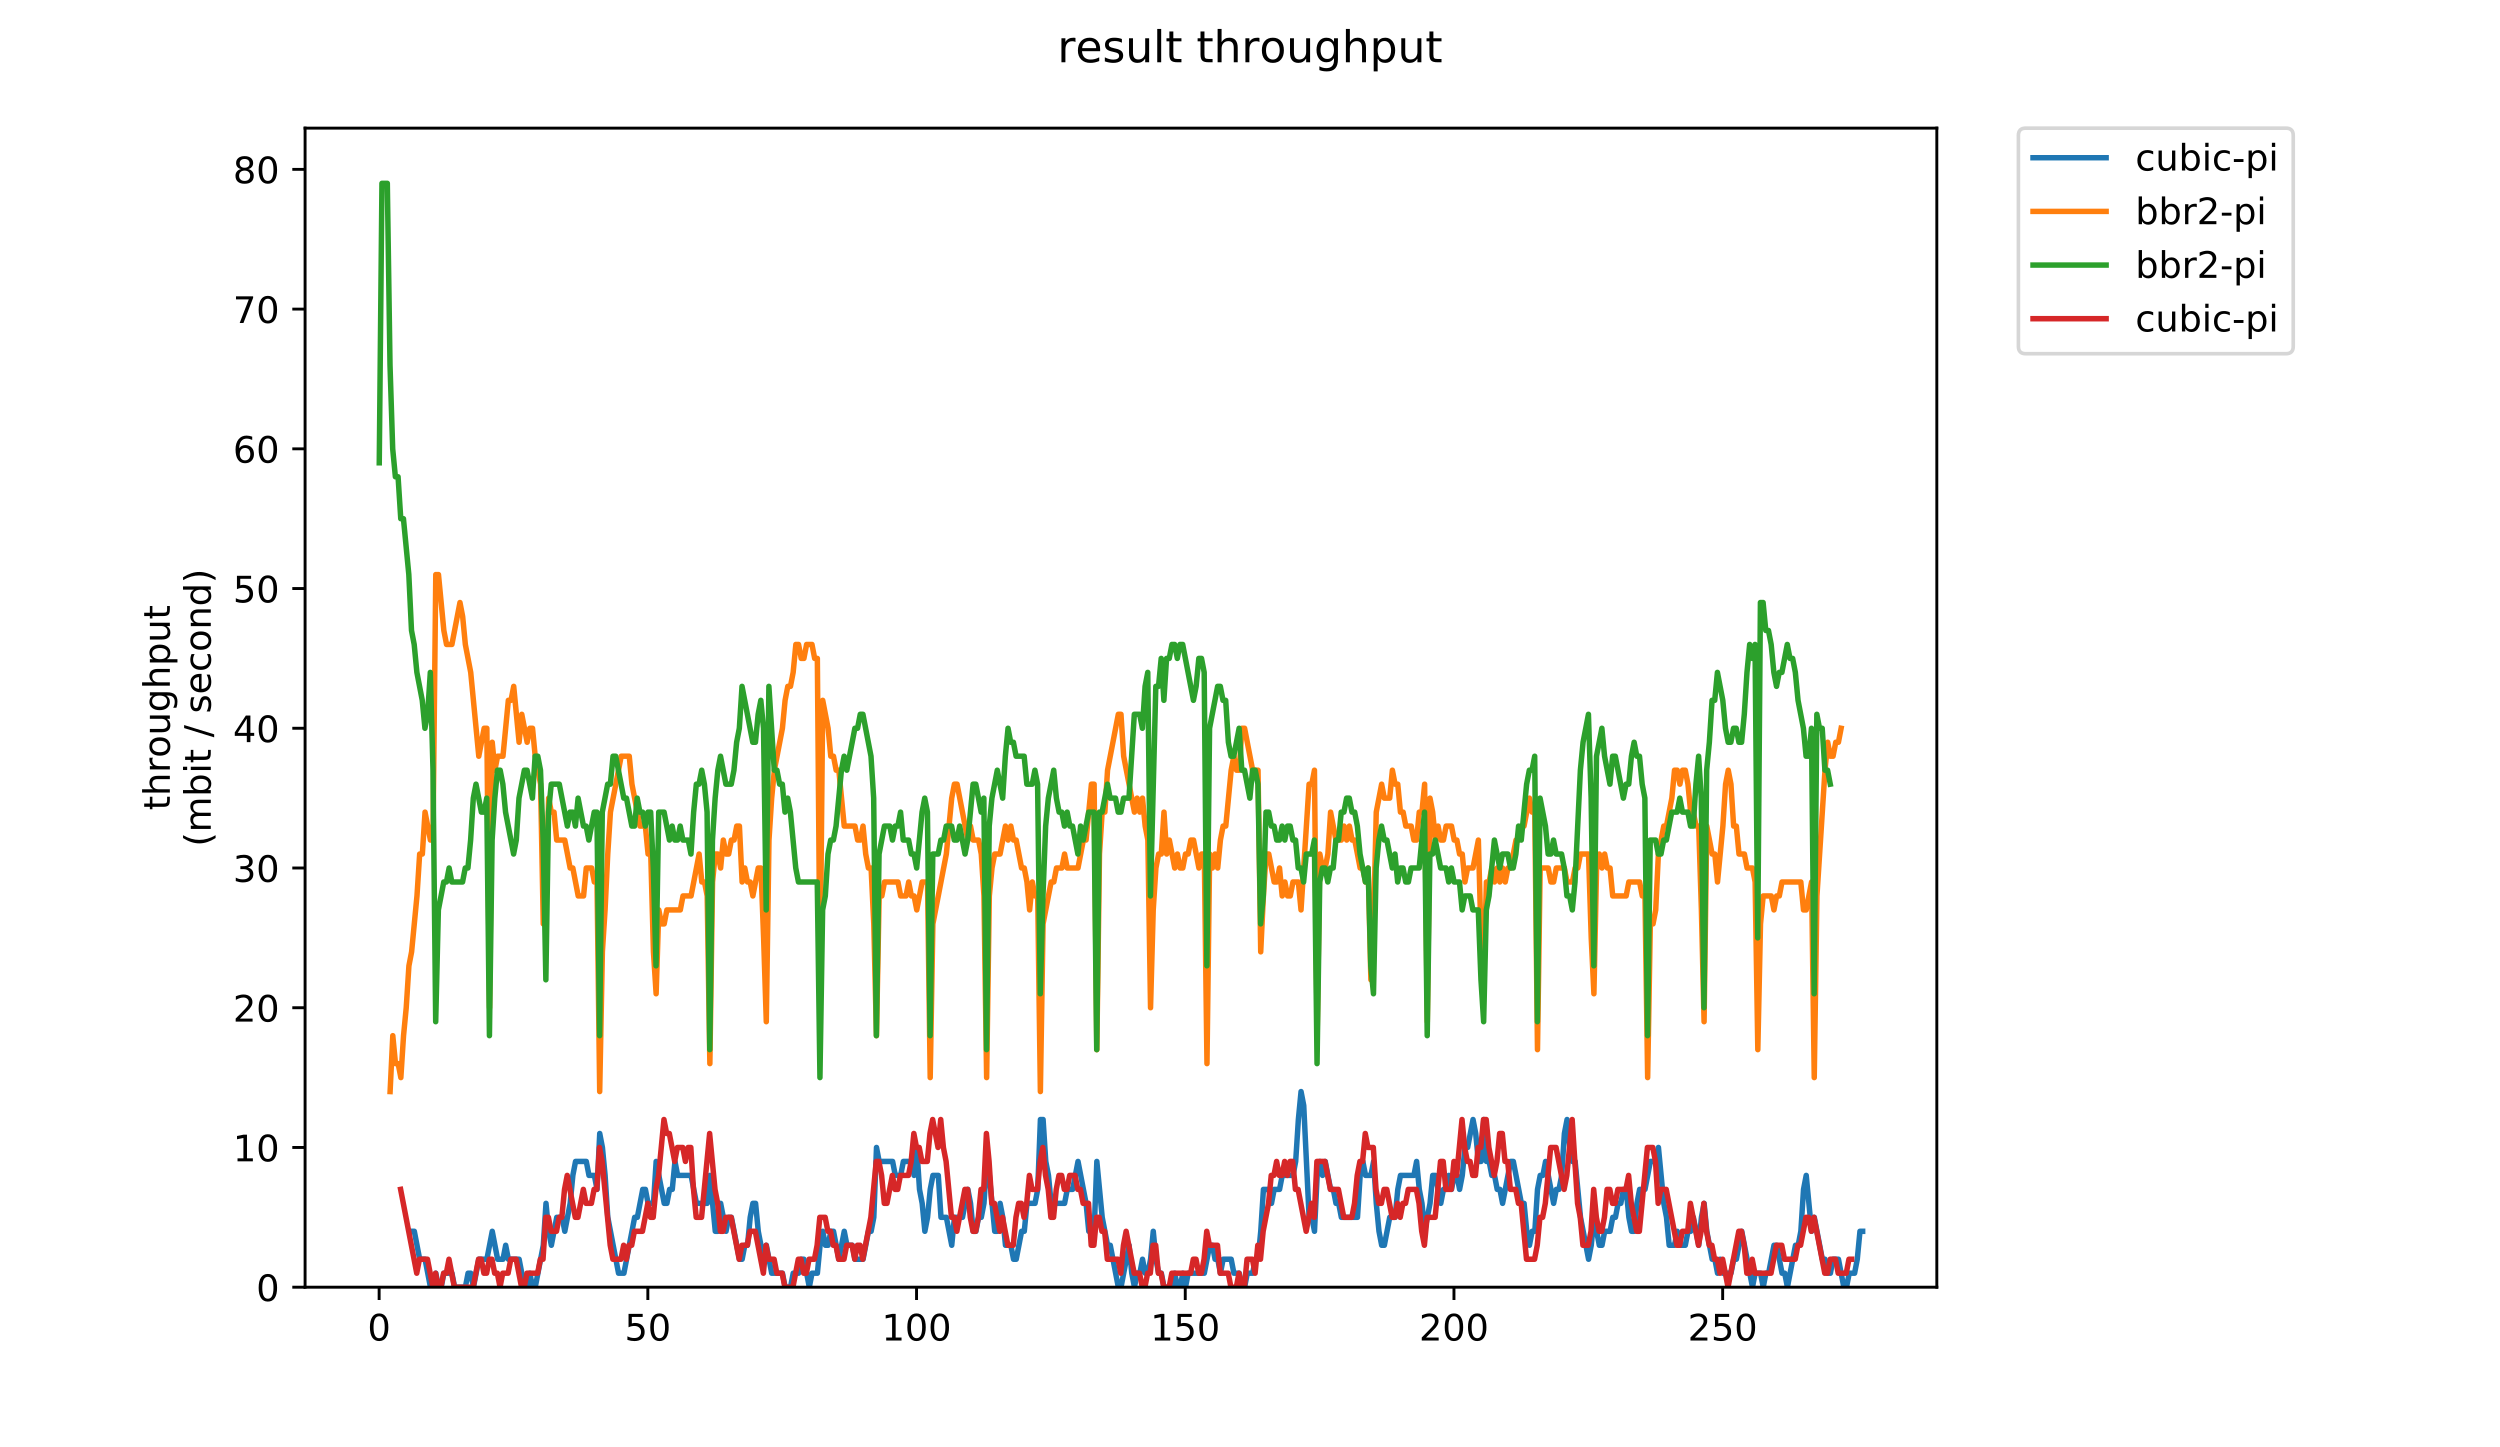 <?xml version="1.0" encoding="utf-8" standalone="no"?>
<!DOCTYPE svg PUBLIC "-//W3C//DTD SVG 1.1//EN"
  "http://www.w3.org/Graphics/SVG/1.1/DTD/svg11.dtd">
<!-- Created with matplotlib (https://matplotlib.org/) -->
<svg height="396pt" version="1.1" viewBox="0 0 684 396" width="684pt" xmlns="http://www.w3.org/2000/svg" xmlns:xlink="http://www.w3.org/1999/xlink">
 <defs>
  <style type="text/css">
*{stroke-linecap:butt;stroke-linejoin:round;}
  </style>
 </defs>
 <g id="figure_1">
  <g id="patch_1">
   <path d="M 0 396 
L 684 396 
L 684 0 
L 0 0 
z
" style="fill:#ffffff;"/>
  </g>
  <g id="axes_1">
   <g id="patch_2">
    <path d="M 83.472 352.174 
L 529.913 352.174 
L 529.913 35.062 
L 83.472 35.062 
z
" style="fill:#ffffff;"/>
   </g>
   <g id="matplotlib.axis_1">
    <g id="xtick_1">
     <g id="line2d_1">
      <defs>
       <path d="M 0 0 
L 0 3.5 
" id="m46a3589485" style="stroke:#000000;stroke-width:0.8;"/>
      </defs>
      <g>
       <use style="stroke:#000000;stroke-width:0.8;" x="103.731" xlink:href="#m46a3589485" y="352.174"/>
      </g>
     </g>
     <g id="text_1">
      <!-- 0 -->
      <defs>
       <path d="M 31.781 66.406 
Q 24.172 66.406 20.328 58.906 
Q 16.5 51.422 16.5 36.375 
Q 16.5 21.391 20.328 13.891 
Q 24.172 6.391 31.781 6.391 
Q 39.453 6.391 43.281 13.891 
Q 47.125 21.391 47.125 36.375 
Q 47.125 51.422 43.281 58.906 
Q 39.453 66.406 31.781 66.406 
z
M 31.781 74.219 
Q 44.047 74.219 50.516 64.516 
Q 56.984 54.828 56.984 36.375 
Q 56.984 17.969 50.516 8.266 
Q 44.047 -1.422 31.781 -1.422 
Q 19.531 -1.422 13.062 8.266 
Q 6.594 17.969 6.594 36.375 
Q 6.594 54.828 13.062 64.516 
Q 19.531 74.219 31.781 74.219 
z
" id="DejaVuSans-48"/>
      </defs>
      <g transform="translate(100.55 366.773)scale(0.1 -0.1)">
       <use xlink:href="#DejaVuSans-48"/>
      </g>
     </g>
    </g>
    <g id="xtick_2">
     <g id="line2d_2">
      <g>
       <use style="stroke:#000000;stroke-width:0.8;" x="177.249" xlink:href="#m46a3589485" y="352.174"/>
      </g>
     </g>
     <g id="text_2">
      <!-- 50 -->
      <defs>
       <path d="M 10.797 72.906 
L 49.516 72.906 
L 49.516 64.594 
L 19.828 64.594 
L 19.828 46.734 
Q 21.969 47.469 24.109 47.828 
Q 26.266 48.188 28.422 48.188 
Q 40.625 48.188 47.75 41.5 
Q 54.891 34.812 54.891 23.391 
Q 54.891 11.625 47.562 5.094 
Q 40.234 -1.422 26.906 -1.422 
Q 22.312 -1.422 17.547 -0.641 
Q 12.797 0.141 7.719 1.703 
L 7.719 11.625 
Q 12.109 9.234 16.797 8.062 
Q 21.484 6.891 26.703 6.891 
Q 35.156 6.891 40.078 11.328 
Q 45.016 15.766 45.016 23.391 
Q 45.016 31 40.078 35.438 
Q 35.156 39.891 26.703 39.891 
Q 22.75 39.891 18.812 39.016 
Q 14.891 38.141 10.797 36.281 
z
" id="DejaVuSans-53"/>
      </defs>
      <g transform="translate(170.887 366.773)scale(0.1 -0.1)">
       <use xlink:href="#DejaVuSans-53"/>
       <use x="63.623" xlink:href="#DejaVuSans-48"/>
      </g>
     </g>
    </g>
    <g id="xtick_3">
     <g id="line2d_3">
      <g>
       <use style="stroke:#000000;stroke-width:0.8;" x="250.767" xlink:href="#m46a3589485" y="352.174"/>
      </g>
     </g>
     <g id="text_3">
      <!-- 100 -->
      <defs>
       <path d="M 12.406 8.297 
L 28.516 8.297 
L 28.516 63.922 
L 10.984 60.406 
L 10.984 69.391 
L 28.422 72.906 
L 38.281 72.906 
L 38.281 8.297 
L 54.391 8.297 
L 54.391 0 
L 12.406 0 
z
" id="DejaVuSans-49"/>
      </defs>
      <g transform="translate(241.224 366.773)scale(0.1 -0.1)">
       <use xlink:href="#DejaVuSans-49"/>
       <use x="63.623" xlink:href="#DejaVuSans-48"/>
       <use x="127.246" xlink:href="#DejaVuSans-48"/>
      </g>
     </g>
    </g>
    <g id="xtick_4">
     <g id="line2d_4">
      <g>
       <use style="stroke:#000000;stroke-width:0.8;" x="324.286" xlink:href="#m46a3589485" y="352.174"/>
      </g>
     </g>
     <g id="text_4">
      <!-- 150 -->
      <g transform="translate(314.742 366.773)scale(0.1 -0.1)">
       <use xlink:href="#DejaVuSans-49"/>
       <use x="63.623" xlink:href="#DejaVuSans-53"/>
       <use x="127.246" xlink:href="#DejaVuSans-48"/>
      </g>
     </g>
    </g>
    <g id="xtick_5">
     <g id="line2d_5">
      <g>
       <use style="stroke:#000000;stroke-width:0.8;" x="397.804" xlink:href="#m46a3589485" y="352.174"/>
      </g>
     </g>
     <g id="text_5">
      <!-- 200 -->
      <defs>
       <path d="M 19.188 8.297 
L 53.609 8.297 
L 53.609 0 
L 7.328 0 
L 7.328 8.297 
Q 12.938 14.109 22.625 23.891 
Q 32.328 33.688 34.812 36.531 
Q 39.547 41.844 41.422 45.531 
Q 43.312 49.219 43.312 52.781 
Q 43.312 58.594 39.234 62.25 
Q 35.156 65.922 28.609 65.922 
Q 23.969 65.922 18.812 64.312 
Q 13.672 62.703 7.812 59.422 
L 7.812 69.391 
Q 13.766 71.781 18.938 73 
Q 24.125 74.219 28.422 74.219 
Q 39.75 74.219 46.484 68.547 
Q 53.219 62.891 53.219 53.422 
Q 53.219 48.922 51.531 44.891 
Q 49.859 40.875 45.406 35.406 
Q 44.188 33.984 37.641 27.219 
Q 31.109 20.453 19.188 8.297 
z
" id="DejaVuSans-50"/>
      </defs>
      <g transform="translate(388.26 366.773)scale(0.1 -0.1)">
       <use xlink:href="#DejaVuSans-50"/>
       <use x="63.623" xlink:href="#DejaVuSans-48"/>
       <use x="127.246" xlink:href="#DejaVuSans-48"/>
      </g>
     </g>
    </g>
    <g id="xtick_6">
     <g id="line2d_6">
      <g>
       <use style="stroke:#000000;stroke-width:0.8;" x="471.322" xlink:href="#m46a3589485" y="352.174"/>
      </g>
     </g>
     <g id="text_6">
      <!-- 250 -->
      <g transform="translate(461.778 366.773)scale(0.1 -0.1)">
       <use xlink:href="#DejaVuSans-50"/>
       <use x="63.623" xlink:href="#DejaVuSans-53"/>
       <use x="127.246" xlink:href="#DejaVuSans-48"/>
      </g>
     </g>
    </g>
   </g>
   <g id="matplotlib.axis_2">
    <g id="ytick_1">
     <g id="line2d_7">
      <defs>
       <path d="M 0 0 
L -3.5 0 
" id="me5efbaab2e" style="stroke:#000000;stroke-width:0.8;"/>
      </defs>
      <g>
       <use style="stroke:#000000;stroke-width:0.8;" x="83.472" xlink:href="#me5efbaab2e" y="352.174"/>
      </g>
     </g>
     <g id="text_7">
      <!-- 0 -->
      <g transform="translate(70.11 355.973)scale(0.1 -0.1)">
       <use xlink:href="#DejaVuSans-48"/>
      </g>
     </g>
    </g>
    <g id="ytick_2">
     <g id="line2d_8">
      <g>
       <use style="stroke:#000000;stroke-width:0.8;" x="83.472" xlink:href="#me5efbaab2e" y="313.945"/>
      </g>
     </g>
     <g id="text_8">
      <!-- 10 -->
      <g transform="translate(63.747 317.744)scale(0.1 -0.1)">
       <use xlink:href="#DejaVuSans-49"/>
       <use x="63.623" xlink:href="#DejaVuSans-48"/>
      </g>
     </g>
    </g>
    <g id="ytick_3">
     <g id="line2d_9">
      <g>
       <use style="stroke:#000000;stroke-width:0.8;" x="83.472" xlink:href="#me5efbaab2e" y="275.716"/>
      </g>
     </g>
     <g id="text_9">
      <!-- 20 -->
      <g transform="translate(63.747 279.515)scale(0.1 -0.1)">
       <use xlink:href="#DejaVuSans-50"/>
       <use x="63.623" xlink:href="#DejaVuSans-48"/>
      </g>
     </g>
    </g>
    <g id="ytick_4">
     <g id="line2d_10">
      <g>
       <use style="stroke:#000000;stroke-width:0.8;" x="83.472" xlink:href="#me5efbaab2e" y="237.486"/>
      </g>
     </g>
     <g id="text_10">
      <!-- 30 -->
      <defs>
       <path d="M 40.578 39.312 
Q 47.656 37.797 51.625 33 
Q 55.609 28.219 55.609 21.188 
Q 55.609 10.406 48.188 4.484 
Q 40.766 -1.422 27.094 -1.422 
Q 22.516 -1.422 17.656 -0.516 
Q 12.797 0.391 7.625 2.203 
L 7.625 11.719 
Q 11.719 9.328 16.594 8.109 
Q 21.484 6.891 26.812 6.891 
Q 36.078 6.891 40.938 10.547 
Q 45.797 14.203 45.797 21.188 
Q 45.797 27.641 41.281 31.266 
Q 36.766 34.906 28.719 34.906 
L 20.219 34.906 
L 20.219 43.016 
L 29.109 43.016 
Q 36.375 43.016 40.234 45.922 
Q 44.094 48.828 44.094 54.297 
Q 44.094 59.906 40.109 62.906 
Q 36.141 65.922 28.719 65.922 
Q 24.656 65.922 20.016 65.031 
Q 15.375 64.156 9.812 62.312 
L 9.812 71.094 
Q 15.438 72.656 20.344 73.438 
Q 25.25 74.219 29.594 74.219 
Q 40.828 74.219 47.359 69.109 
Q 53.906 64.016 53.906 55.328 
Q 53.906 49.266 50.438 45.094 
Q 46.969 40.922 40.578 39.312 
z
" id="DejaVuSans-51"/>
      </defs>
      <g transform="translate(63.747 241.286)scale(0.1 -0.1)">
       <use xlink:href="#DejaVuSans-51"/>
       <use x="63.623" xlink:href="#DejaVuSans-48"/>
      </g>
     </g>
    </g>
    <g id="ytick_5">
     <g id="line2d_11">
      <g>
       <use style="stroke:#000000;stroke-width:0.8;" x="83.472" xlink:href="#me5efbaab2e" y="199.257"/>
      </g>
     </g>
     <g id="text_11">
      <!-- 40 -->
      <defs>
       <path d="M 37.797 64.312 
L 12.891 25.391 
L 37.797 25.391 
z
M 35.203 72.906 
L 47.609 72.906 
L 47.609 25.391 
L 58.016 25.391 
L 58.016 17.188 
L 47.609 17.188 
L 47.609 0 
L 37.797 0 
L 37.797 17.188 
L 4.891 17.188 
L 4.891 26.703 
z
" id="DejaVuSans-52"/>
      </defs>
      <g transform="translate(63.747 203.056)scale(0.1 -0.1)">
       <use xlink:href="#DejaVuSans-52"/>
       <use x="63.623" xlink:href="#DejaVuSans-48"/>
      </g>
     </g>
    </g>
    <g id="ytick_6">
     <g id="line2d_12">
      <g>
       <use style="stroke:#000000;stroke-width:0.8;" x="83.472" xlink:href="#me5efbaab2e" y="161.028"/>
      </g>
     </g>
     <g id="text_12">
      <!-- 50 -->
      <g transform="translate(63.747 164.827)scale(0.1 -0.1)">
       <use xlink:href="#DejaVuSans-53"/>
       <use x="63.623" xlink:href="#DejaVuSans-48"/>
      </g>
     </g>
    </g>
    <g id="ytick_7">
     <g id="line2d_13">
      <g>
       <use style="stroke:#000000;stroke-width:0.8;" x="83.472" xlink:href="#me5efbaab2e" y="122.799"/>
      </g>
     </g>
     <g id="text_13">
      <!-- 60 -->
      <defs>
       <path d="M 33.016 40.375 
Q 26.375 40.375 22.484 35.828 
Q 18.609 31.297 18.609 23.391 
Q 18.609 15.531 22.484 10.953 
Q 26.375 6.391 33.016 6.391 
Q 39.656 6.391 43.531 10.953 
Q 47.406 15.531 47.406 23.391 
Q 47.406 31.297 43.531 35.828 
Q 39.656 40.375 33.016 40.375 
z
M 52.594 71.297 
L 52.594 62.312 
Q 48.875 64.062 45.094 64.984 
Q 41.312 65.922 37.594 65.922 
Q 27.828 65.922 22.672 59.328 
Q 17.531 52.734 16.797 39.406 
Q 19.672 43.656 24.016 45.922 
Q 28.375 48.188 33.594 48.188 
Q 44.578 48.188 50.953 41.516 
Q 57.328 34.859 57.328 23.391 
Q 57.328 12.156 50.688 5.359 
Q 44.047 -1.422 33.016 -1.422 
Q 20.359 -1.422 13.672 8.266 
Q 6.984 17.969 6.984 36.375 
Q 6.984 53.656 15.188 63.938 
Q 23.391 74.219 37.203 74.219 
Q 40.922 74.219 44.703 73.484 
Q 48.484 72.75 52.594 71.297 
z
" id="DejaVuSans-54"/>
      </defs>
      <g transform="translate(63.747 126.598)scale(0.1 -0.1)">
       <use xlink:href="#DejaVuSans-54"/>
       <use x="63.623" xlink:href="#DejaVuSans-48"/>
      </g>
     </g>
    </g>
    <g id="ytick_8">
     <g id="line2d_14">
      <g>
       <use style="stroke:#000000;stroke-width:0.8;" x="83.472" xlink:href="#me5efbaab2e" y="84.569"/>
      </g>
     </g>
     <g id="text_14">
      <!-- 70 -->
      <defs>
       <path d="M 8.203 72.906 
L 55.078 72.906 
L 55.078 68.703 
L 28.609 0 
L 18.312 0 
L 43.219 64.594 
L 8.203 64.594 
z
" id="DejaVuSans-55"/>
      </defs>
      <g transform="translate(63.747 88.369)scale(0.1 -0.1)">
       <use xlink:href="#DejaVuSans-55"/>
       <use x="63.623" xlink:href="#DejaVuSans-48"/>
      </g>
     </g>
    </g>
    <g id="ytick_9">
     <g id="line2d_15">
      <g>
       <use style="stroke:#000000;stroke-width:0.8;" x="83.472" xlink:href="#me5efbaab2e" y="46.34"/>
      </g>
     </g>
     <g id="text_15">
      <!-- 80 -->
      <defs>
       <path d="M 31.781 34.625 
Q 24.75 34.625 20.719 30.859 
Q 16.703 27.094 16.703 20.516 
Q 16.703 13.922 20.719 10.156 
Q 24.75 6.391 31.781 6.391 
Q 38.812 6.391 42.859 10.172 
Q 46.922 13.969 46.922 20.516 
Q 46.922 27.094 42.891 30.859 
Q 38.875 34.625 31.781 34.625 
z
M 21.922 38.812 
Q 15.578 40.375 12.031 44.719 
Q 8.5 49.078 8.5 55.328 
Q 8.5 64.062 14.719 69.141 
Q 20.953 74.219 31.781 74.219 
Q 42.672 74.219 48.875 69.141 
Q 55.078 64.062 55.078 55.328 
Q 55.078 49.078 51.531 44.719 
Q 48 40.375 41.703 38.812 
Q 48.828 37.156 52.797 32.312 
Q 56.781 27.484 56.781 20.516 
Q 56.781 9.906 50.312 4.234 
Q 43.844 -1.422 31.781 -1.422 
Q 19.734 -1.422 13.25 4.234 
Q 6.781 9.906 6.781 20.516 
Q 6.781 27.484 10.781 32.312 
Q 14.797 37.156 21.922 38.812 
z
M 18.312 54.391 
Q 18.312 48.734 21.844 45.562 
Q 25.391 42.391 31.781 42.391 
Q 38.141 42.391 41.719 45.562 
Q 45.312 48.734 45.312 54.391 
Q 45.312 60.062 41.719 63.234 
Q 38.141 66.406 31.781 66.406 
Q 25.391 66.406 21.844 63.234 
Q 18.312 60.062 18.312 54.391 
z
" id="DejaVuSans-56"/>
      </defs>
      <g transform="translate(63.747 50.139)scale(0.1 -0.1)">
       <use xlink:href="#DejaVuSans-56"/>
       <use x="63.623" xlink:href="#DejaVuSans-48"/>
      </g>
     </g>
    </g>
    <g id="text_16">
     <!-- throughput -->
     <defs>
      <path d="M 18.312 70.219 
L 18.312 54.688 
L 36.812 54.688 
L 36.812 47.703 
L 18.312 47.703 
L 18.312 18.016 
Q 18.312 11.328 20.141 9.422 
Q 21.969 7.516 27.594 7.516 
L 36.812 7.516 
L 36.812 0 
L 27.594 0 
Q 17.188 0 13.234 3.875 
Q 9.281 7.766 9.281 18.016 
L 9.281 47.703 
L 2.688 47.703 
L 2.688 54.688 
L 9.281 54.688 
L 9.281 70.219 
z
" id="DejaVuSans-116"/>
      <path d="M 54.891 33.016 
L 54.891 0 
L 45.906 0 
L 45.906 32.719 
Q 45.906 40.484 42.875 44.328 
Q 39.844 48.188 33.797 48.188 
Q 26.516 48.188 22.312 43.547 
Q 18.109 38.922 18.109 30.906 
L 18.109 0 
L 9.078 0 
L 9.078 75.984 
L 18.109 75.984 
L 18.109 46.188 
Q 21.344 51.125 25.703 53.562 
Q 30.078 56 35.797 56 
Q 45.219 56 50.047 50.172 
Q 54.891 44.344 54.891 33.016 
z
" id="DejaVuSans-104"/>
      <path d="M 41.109 46.297 
Q 39.594 47.172 37.812 47.578 
Q 36.031 48 33.891 48 
Q 26.266 48 22.188 43.047 
Q 18.109 38.094 18.109 28.812 
L 18.109 0 
L 9.078 0 
L 9.078 54.688 
L 18.109 54.688 
L 18.109 46.188 
Q 20.953 51.172 25.484 53.578 
Q 30.031 56 36.531 56 
Q 37.453 56 38.578 55.875 
Q 39.703 55.766 41.062 55.516 
z
" id="DejaVuSans-114"/>
      <path d="M 30.609 48.391 
Q 23.391 48.391 19.188 42.75 
Q 14.984 37.109 14.984 27.297 
Q 14.984 17.484 19.156 11.844 
Q 23.344 6.203 30.609 6.203 
Q 37.797 6.203 41.984 11.859 
Q 46.188 17.531 46.188 27.297 
Q 46.188 37.016 41.984 42.703 
Q 37.797 48.391 30.609 48.391 
z
M 30.609 56 
Q 42.328 56 49.016 48.375 
Q 55.719 40.766 55.719 27.297 
Q 55.719 13.875 49.016 6.219 
Q 42.328 -1.422 30.609 -1.422 
Q 18.844 -1.422 12.172 6.219 
Q 5.516 13.875 5.516 27.297 
Q 5.516 40.766 12.172 48.375 
Q 18.844 56 30.609 56 
z
" id="DejaVuSans-111"/>
      <path d="M 8.5 21.578 
L 8.5 54.688 
L 17.484 54.688 
L 17.484 21.922 
Q 17.484 14.156 20.5 10.266 
Q 23.531 6.391 29.594 6.391 
Q 36.859 6.391 41.078 11.031 
Q 45.312 15.672 45.312 23.688 
L 45.312 54.688 
L 54.297 54.688 
L 54.297 0 
L 45.312 0 
L 45.312 8.406 
Q 42.047 3.422 37.719 1 
Q 33.406 -1.422 27.688 -1.422 
Q 18.266 -1.422 13.375 4.438 
Q 8.5 10.297 8.5 21.578 
z
M 31.109 56 
z
" id="DejaVuSans-117"/>
      <path d="M 45.406 27.984 
Q 45.406 37.75 41.375 43.109 
Q 37.359 48.484 30.078 48.484 
Q 22.859 48.484 18.828 43.109 
Q 14.797 37.75 14.797 27.984 
Q 14.797 18.266 18.828 12.891 
Q 22.859 7.516 30.078 7.516 
Q 37.359 7.516 41.375 12.891 
Q 45.406 18.266 45.406 27.984 
z
M 54.391 6.781 
Q 54.391 -7.172 48.188 -13.984 
Q 42 -20.797 29.203 -20.797 
Q 24.469 -20.797 20.266 -20.094 
Q 16.062 -19.391 12.109 -17.922 
L 12.109 -9.188 
Q 16.062 -11.328 19.922 -12.344 
Q 23.781 -13.375 27.781 -13.375 
Q 36.625 -13.375 41.016 -8.766 
Q 45.406 -4.156 45.406 5.172 
L 45.406 9.625 
Q 42.625 4.781 38.281 2.391 
Q 33.938 0 27.875 0 
Q 17.828 0 11.672 7.656 
Q 5.516 15.328 5.516 27.984 
Q 5.516 40.672 11.672 48.328 
Q 17.828 56 27.875 56 
Q 33.938 56 38.281 53.609 
Q 42.625 51.219 45.406 46.391 
L 45.406 54.688 
L 54.391 54.688 
z
" id="DejaVuSans-103"/>
      <path d="M 18.109 8.203 
L 18.109 -20.797 
L 9.078 -20.797 
L 9.078 54.688 
L 18.109 54.688 
L 18.109 46.391 
Q 20.953 51.266 25.266 53.625 
Q 29.594 56 35.594 56 
Q 45.562 56 51.781 48.094 
Q 58.016 40.188 58.016 27.297 
Q 58.016 14.406 51.781 6.484 
Q 45.562 -1.422 35.594 -1.422 
Q 29.594 -1.422 25.266 0.953 
Q 20.953 3.328 18.109 8.203 
z
M 48.688 27.297 
Q 48.688 37.203 44.609 42.844 
Q 40.531 48.484 33.406 48.484 
Q 26.266 48.484 22.188 42.844 
Q 18.109 37.203 18.109 27.297 
Q 18.109 17.391 22.188 11.75 
Q 26.266 6.109 33.406 6.109 
Q 40.531 6.109 44.609 11.75 
Q 48.688 17.391 48.688 27.297 
z
" id="DejaVuSans-112"/>
     </defs>
     <g transform="translate(46.47 221.675)rotate(-90)scale(0.1 -0.1)">
      <use xlink:href="#DejaVuSans-116"/>
      <use x="39.209" xlink:href="#DejaVuSans-104"/>
      <use x="102.588" xlink:href="#DejaVuSans-114"/>
      <use x="143.67" xlink:href="#DejaVuSans-111"/>
      <use x="204.852" xlink:href="#DejaVuSans-117"/>
      <use x="268.23" xlink:href="#DejaVuSans-103"/>
      <use x="331.707" xlink:href="#DejaVuSans-104"/>
      <use x="395.086" xlink:href="#DejaVuSans-112"/>
      <use x="458.562" xlink:href="#DejaVuSans-117"/>
      <use x="521.941" xlink:href="#DejaVuSans-116"/>
     </g>
     <!-- (mbit / second) -->
     <defs>
      <path d="M 31 75.875 
Q 24.469 64.656 21.281 53.656 
Q 18.109 42.672 18.109 31.391 
Q 18.109 20.125 21.312 9.062 
Q 24.516 -2 31 -13.188 
L 23.188 -13.188 
Q 15.875 -1.703 12.234 9.375 
Q 8.594 20.453 8.594 31.391 
Q 8.594 42.281 12.203 53.312 
Q 15.828 64.359 23.188 75.875 
z
" id="DejaVuSans-40"/>
      <path d="M 52 44.188 
Q 55.375 50.25 60.062 53.125 
Q 64.75 56 71.094 56 
Q 79.641 56 84.281 50.016 
Q 88.922 44.047 88.922 33.016 
L 88.922 0 
L 79.891 0 
L 79.891 32.719 
Q 79.891 40.578 77.094 44.375 
Q 74.312 48.188 68.609 48.188 
Q 61.625 48.188 57.562 43.547 
Q 53.516 38.922 53.516 30.906 
L 53.516 0 
L 44.484 0 
L 44.484 32.719 
Q 44.484 40.625 41.703 44.406 
Q 38.922 48.188 33.109 48.188 
Q 26.219 48.188 22.156 43.531 
Q 18.109 38.875 18.109 30.906 
L 18.109 0 
L 9.078 0 
L 9.078 54.688 
L 18.109 54.688 
L 18.109 46.188 
Q 21.188 51.219 25.484 53.609 
Q 29.781 56 35.688 56 
Q 41.656 56 45.828 52.969 
Q 50 49.953 52 44.188 
z
" id="DejaVuSans-109"/>
      <path d="M 48.688 27.297 
Q 48.688 37.203 44.609 42.844 
Q 40.531 48.484 33.406 48.484 
Q 26.266 48.484 22.188 42.844 
Q 18.109 37.203 18.109 27.297 
Q 18.109 17.391 22.188 11.75 
Q 26.266 6.109 33.406 6.109 
Q 40.531 6.109 44.609 11.75 
Q 48.688 17.391 48.688 27.297 
z
M 18.109 46.391 
Q 20.953 51.266 25.266 53.625 
Q 29.594 56 35.594 56 
Q 45.562 56 51.781 48.094 
Q 58.016 40.188 58.016 27.297 
Q 58.016 14.406 51.781 6.484 
Q 45.562 -1.422 35.594 -1.422 
Q 29.594 -1.422 25.266 0.953 
Q 20.953 3.328 18.109 8.203 
L 18.109 0 
L 9.078 0 
L 9.078 75.984 
L 18.109 75.984 
z
" id="DejaVuSans-98"/>
      <path d="M 9.422 54.688 
L 18.406 54.688 
L 18.406 0 
L 9.422 0 
z
M 9.422 75.984 
L 18.406 75.984 
L 18.406 64.594 
L 9.422 64.594 
z
" id="DejaVuSans-105"/>
      <path id="DejaVuSans-32"/>
      <path d="M 25.391 72.906 
L 33.688 72.906 
L 8.297 -9.281 
L 0 -9.281 
z
" id="DejaVuSans-47"/>
      <path d="M 44.281 53.078 
L 44.281 44.578 
Q 40.484 46.531 36.375 47.5 
Q 32.281 48.484 27.875 48.484 
Q 21.188 48.484 17.844 46.438 
Q 14.5 44.391 14.5 40.281 
Q 14.5 37.156 16.891 35.375 
Q 19.281 33.594 26.516 31.984 
L 29.594 31.297 
Q 39.156 29.25 43.188 25.516 
Q 47.219 21.781 47.219 15.094 
Q 47.219 7.469 41.188 3.016 
Q 35.156 -1.422 24.609 -1.422 
Q 20.219 -1.422 15.453 -0.562 
Q 10.688 0.297 5.422 2 
L 5.422 11.281 
Q 10.406 8.688 15.234 7.391 
Q 20.062 6.109 24.812 6.109 
Q 31.156 6.109 34.562 8.281 
Q 37.984 10.453 37.984 14.406 
Q 37.984 18.062 35.516 20.016 
Q 33.062 21.969 24.703 23.781 
L 21.578 24.516 
Q 13.234 26.266 9.516 29.906 
Q 5.812 33.547 5.812 39.891 
Q 5.812 47.609 11.281 51.797 
Q 16.75 56 26.812 56 
Q 31.781 56 36.172 55.266 
Q 40.578 54.547 44.281 53.078 
z
" id="DejaVuSans-115"/>
      <path d="M 56.203 29.594 
L 56.203 25.203 
L 14.891 25.203 
Q 15.484 15.922 20.484 11.062 
Q 25.484 6.203 34.422 6.203 
Q 39.594 6.203 44.453 7.469 
Q 49.312 8.734 54.109 11.281 
L 54.109 2.781 
Q 49.266 0.734 44.188 -0.344 
Q 39.109 -1.422 33.891 -1.422 
Q 20.797 -1.422 13.156 6.188 
Q 5.516 13.812 5.516 26.812 
Q 5.516 40.234 12.766 48.109 
Q 20.016 56 32.328 56 
Q 43.359 56 49.781 48.891 
Q 56.203 41.797 56.203 29.594 
z
M 47.219 32.234 
Q 47.125 39.594 43.094 43.984 
Q 39.062 48.391 32.422 48.391 
Q 24.906 48.391 20.391 44.141 
Q 15.875 39.891 15.188 32.172 
z
" id="DejaVuSans-101"/>
      <path d="M 48.781 52.594 
L 48.781 44.188 
Q 44.969 46.297 41.141 47.344 
Q 37.312 48.391 33.406 48.391 
Q 24.656 48.391 19.812 42.844 
Q 14.984 37.312 14.984 27.297 
Q 14.984 17.281 19.812 11.734 
Q 24.656 6.203 33.406 6.203 
Q 37.312 6.203 41.141 7.25 
Q 44.969 8.297 48.781 10.406 
L 48.781 2.094 
Q 45.016 0.344 40.984 -0.531 
Q 36.969 -1.422 32.422 -1.422 
Q 20.062 -1.422 12.781 6.344 
Q 5.516 14.109 5.516 27.297 
Q 5.516 40.672 12.859 48.328 
Q 20.219 56 33.016 56 
Q 37.156 56 41.109 55.141 
Q 45.062 54.297 48.781 52.594 
z
" id="DejaVuSans-99"/>
      <path d="M 54.891 33.016 
L 54.891 0 
L 45.906 0 
L 45.906 32.719 
Q 45.906 40.484 42.875 44.328 
Q 39.844 48.188 33.797 48.188 
Q 26.516 48.188 22.312 43.547 
Q 18.109 38.922 18.109 30.906 
L 18.109 0 
L 9.078 0 
L 9.078 54.688 
L 18.109 54.688 
L 18.109 46.188 
Q 21.344 51.125 25.703 53.562 
Q 30.078 56 35.797 56 
Q 45.219 56 50.047 50.172 
Q 54.891 44.344 54.891 33.016 
z
" id="DejaVuSans-110"/>
      <path d="M 45.406 46.391 
L 45.406 75.984 
L 54.391 75.984 
L 54.391 0 
L 45.406 0 
L 45.406 8.203 
Q 42.578 3.328 38.25 0.953 
Q 33.938 -1.422 27.875 -1.422 
Q 17.969 -1.422 11.734 6.484 
Q 5.516 14.406 5.516 27.297 
Q 5.516 40.188 11.734 48.094 
Q 17.969 56 27.875 56 
Q 33.938 56 38.25 53.625 
Q 42.578 51.266 45.406 46.391 
z
M 14.797 27.297 
Q 14.797 17.391 18.875 11.75 
Q 22.953 6.109 30.078 6.109 
Q 37.203 6.109 41.297 11.75 
Q 45.406 17.391 45.406 27.297 
Q 45.406 37.203 41.297 42.844 
Q 37.203 48.484 30.078 48.484 
Q 22.953 48.484 18.875 42.844 
Q 14.797 37.203 14.797 27.297 
z
" id="DejaVuSans-100"/>
      <path d="M 8.016 75.875 
L 15.828 75.875 
Q 23.141 64.359 26.781 53.312 
Q 30.422 42.281 30.422 31.391 
Q 30.422 20.453 26.781 9.375 
Q 23.141 -1.703 15.828 -13.188 
L 8.016 -13.188 
Q 14.5 -2 17.703 9.062 
Q 20.906 20.125 20.906 31.391 
Q 20.906 42.672 17.703 53.656 
Q 14.5 64.656 8.016 75.875 
z
" id="DejaVuSans-41"/>
     </defs>
     <g transform="translate(57.668 231.609)rotate(-90)scale(0.1 -0.1)">
      <use xlink:href="#DejaVuSans-40"/>
      <use x="39.014" xlink:href="#DejaVuSans-109"/>
      <use x="136.426" xlink:href="#DejaVuSans-98"/>
      <use x="199.902" xlink:href="#DejaVuSans-105"/>
      <use x="227.686" xlink:href="#DejaVuSans-116"/>
      <use x="266.895" xlink:href="#DejaVuSans-32"/>
      <use x="298.682" xlink:href="#DejaVuSans-47"/>
      <use x="332.373" xlink:href="#DejaVuSans-32"/>
      <use x="364.16" xlink:href="#DejaVuSans-115"/>
      <use x="416.26" xlink:href="#DejaVuSans-101"/>
      <use x="477.783" xlink:href="#DejaVuSans-99"/>
      <use x="532.764" xlink:href="#DejaVuSans-111"/>
      <use x="593.945" xlink:href="#DejaVuSans-110"/>
      <use x="657.324" xlink:href="#DejaVuSans-100"/>
      <use x="720.801" xlink:href="#DejaVuSans-41"/>
     </g>
    </g>
   </g>
   <g id="line2d_16">
    <path clip-path="url(#pe2523eede0)" d="M 112.623 336.882 
L 113.358 336.882 
L 114.828 344.528 
L 116.298 344.528 
L 117.769 352.174 
L 118.504 352.174 
L 119.239 348.351 
L 119.974 352.174 
L 120.71 352.174 
L 121.445 348.351 
L 123.65 348.351 
L 124.385 352.174 
L 127.326 352.174 
L 128.061 348.351 
L 128.797 348.351 
L 129.532 352.174 
L 131.002 344.528 
L 133.208 344.528 
L 134.678 336.882 
L 136.148 344.528 
L 137.619 344.528 
L 138.354 340.705 
L 139.089 344.528 
L 142.03 344.528 
L 143.5 352.174 
L 144.235 352.174 
L 144.971 348.351 
L 145.706 352.174 
L 146.441 352.174 
L 148.646 340.705 
L 149.382 329.237 
L 150.117 336.882 
L 150.852 340.705 
L 152.322 333.06 
L 153.793 333.06 
L 154.528 336.882 
L 155.998 329.237 
L 156.733 321.591 
L 157.469 317.768 
L 160.409 317.768 
L 161.144 321.591 
L 162.615 321.591 
L 163.35 325.414 
L 164.085 310.122 
L 164.82 313.945 
L 165.556 321.591 
L 166.291 333.06 
L 169.231 348.351 
L 170.702 348.351 
L 173.643 333.06 
L 174.378 333.06 
L 175.848 325.414 
L 176.583 325.414 
L 177.318 329.237 
L 178.789 329.237 
L 179.524 317.768 
L 181.73 329.237 
L 182.465 329.237 
L 183.2 325.414 
L 183.935 325.414 
L 184.67 317.768 
L 185.405 321.591 
L 189.081 321.591 
L 190.552 329.237 
L 193.492 329.237 
L 194.228 321.591 
L 195.698 336.882 
L 196.433 336.882 
L 197.168 329.237 
L 198.639 336.882 
L 199.374 333.06 
L 200.109 333.06 
L 202.315 344.528 
L 203.05 344.528 
L 203.785 340.705 
L 204.52 340.705 
L 205.255 333.06 
L 205.991 329.237 
L 206.726 329.237 
L 207.461 336.882 
L 208.931 344.528 
L 209.666 340.705 
L 211.137 348.351 
L 214.078 348.351 
L 214.813 352.174 
L 216.283 352.174 
L 217.018 348.351 
L 218.489 348.351 
L 219.224 344.528 
L 219.959 344.528 
L 221.429 352.174 
L 222.165 348.351 
L 223.635 348.351 
L 224.37 340.705 
L 225.105 336.882 
L 225.84 340.705 
L 226.576 340.705 
L 227.311 336.882 
L 228.046 336.882 
L 229.516 344.528 
L 230.987 336.882 
L 231.722 340.705 
L 233.192 340.705 
L 233.927 344.528 
L 236.133 344.528 
L 237.603 336.882 
L 238.338 336.882 
L 239.074 333.06 
L 239.809 313.945 
L 240.544 317.768 
L 244.22 317.768 
L 244.955 321.591 
L 246.425 321.591 
L 247.161 317.768 
L 249.366 317.768 
L 250.101 321.591 
L 250.837 313.945 
L 251.572 325.414 
L 252.307 329.237 
L 253.042 336.882 
L 253.777 333.06 
L 254.512 325.414 
L 255.248 321.591 
L 256.718 321.591 
L 257.453 333.06 
L 258.924 333.06 
L 260.394 340.705 
L 261.129 333.06 
L 263.335 333.06 
L 264.805 325.414 
L 265.54 329.237 
L 266.275 336.882 
L 267.011 336.882 
L 267.746 333.06 
L 268.481 333.06 
L 269.216 329.237 
L 269.951 317.768 
L 270.686 321.591 
L 272.157 336.882 
L 272.892 336.882 
L 273.627 329.237 
L 274.362 333.06 
L 275.098 340.705 
L 276.568 340.705 
L 277.303 344.528 
L 278.038 344.528 
L 279.509 336.882 
L 280.244 336.882 
L 280.979 329.237 
L 283.185 329.237 
L 283.92 325.414 
L 284.655 306.299 
L 285.39 306.299 
L 286.125 317.768 
L 286.86 321.591 
L 287.596 329.237 
L 291.272 329.237 
L 292.007 325.414 
L 293.477 325.414 
L 294.947 317.768 
L 297.153 329.237 
L 297.888 336.882 
L 299.358 336.882 
L 300.094 317.768 
L 301.564 333.06 
L 303.034 340.705 
L 303.77 340.705 
L 305.975 352.174 
L 306.71 352.174 
L 308.916 340.705 
L 309.651 348.351 
L 310.386 352.174 
L 311.121 348.351 
L 311.857 348.351 
L 312.592 344.528 
L 313.327 348.351 
L 314.062 348.351 
L 314.797 344.528 
L 315.532 336.882 
L 316.268 344.528 
L 317.003 348.351 
L 317.738 348.351 
L 318.473 352.174 
L 320.679 352.174 
L 321.414 348.351 
L 322.149 352.174 
L 322.884 352.174 
L 323.619 348.351 
L 324.355 352.174 
L 325.09 348.351 
L 329.501 348.351 
L 330.971 340.705 
L 331.706 340.705 
L 332.442 344.528 
L 333.177 344.528 
L 333.912 348.351 
L 334.647 344.528 
L 336.853 344.528 
L 337.588 348.351 
L 339.058 348.351 
L 339.793 352.174 
L 340.529 352.174 
L 341.264 348.351 
L 342.734 348.351 
L 343.469 344.528 
L 344.205 344.528 
L 344.94 336.882 
L 345.675 325.414 
L 347.145 325.414 
L 347.88 329.237 
L 348.616 325.414 
L 350.086 325.414 
L 350.821 321.591 
L 353.762 321.591 
L 354.497 317.768 
L 355.232 306.299 
L 355.967 298.653 
L 356.703 302.476 
L 358.173 333.06 
L 358.908 333.06 
L 359.643 336.882 
L 360.379 321.591 
L 361.114 317.768 
L 361.849 321.591 
L 362.584 317.768 
L 364.054 325.414 
L 364.79 325.414 
L 365.525 329.237 
L 366.26 329.237 
L 366.995 333.06 
L 371.406 333.06 
L 372.141 321.591 
L 372.877 317.768 
L 373.612 321.591 
L 375.082 321.591 
L 375.817 317.768 
L 376.552 329.237 
L 377.288 336.882 
L 378.023 340.705 
L 378.758 340.705 
L 380.228 333.06 
L 381.699 333.06 
L 382.434 325.414 
L 383.169 321.591 
L 386.845 321.591 
L 387.58 317.768 
L 388.315 325.414 
L 389.051 329.237 
L 389.786 336.882 
L 391.256 329.237 
L 391.991 321.591 
L 392.726 321.591 
L 394.197 329.237 
L 394.932 325.414 
L 395.667 325.414 
L 396.402 321.591 
L 397.138 325.414 
L 397.873 321.591 
L 398.608 321.591 
L 399.343 325.414 
L 400.078 321.591 
L 400.813 313.945 
L 401.549 313.945 
L 403.019 306.299 
L 403.754 310.122 
L 404.489 317.768 
L 405.225 317.768 
L 405.96 306.299 
L 406.695 317.768 
L 407.43 317.768 
L 408.165 321.591 
L 408.9 321.591 
L 409.636 325.414 
L 410.371 325.414 
L 411.106 329.237 
L 413.312 317.768 
L 414.047 317.768 
L 416.252 329.237 
L 416.987 329.237 
L 417.723 336.882 
L 418.458 340.705 
L 419.193 336.882 
L 419.928 336.882 
L 420.663 325.414 
L 421.399 321.591 
L 422.134 321.591 
L 422.869 317.768 
L 425.074 329.237 
L 425.81 325.414 
L 426.545 325.414 
L 427.28 321.591 
L 428.015 310.122 
L 428.75 306.299 
L 429.486 313.945 
L 430.221 317.768 
L 430.956 317.768 
L 432.426 333.06 
L 434.632 344.528 
L 435.367 340.705 
L 436.102 333.06 
L 437.572 340.705 
L 438.308 340.705 
L 439.043 336.882 
L 440.513 336.882 
L 441.248 333.06 
L 441.984 333.06 
L 442.719 329.237 
L 443.454 329.237 
L 444.189 325.414 
L 444.924 325.414 
L 445.659 333.06 
L 446.395 336.882 
L 447.13 336.882 
L 447.865 329.237 
L 448.6 325.414 
L 450.071 325.414 
L 451.541 317.768 
L 453.011 317.768 
L 453.746 313.945 
L 455.217 329.237 
L 455.952 333.06 
L 456.687 340.705 
L 458.158 340.705 
L 458.893 336.882 
L 459.628 340.705 
L 461.098 340.705 
L 461.833 336.882 
L 462.569 336.882 
L 463.304 333.06 
L 464.774 340.705 
L 465.509 333.06 
L 466.245 329.237 
L 466.98 336.882 
L 468.45 344.528 
L 469.185 344.528 
L 469.92 348.351 
L 470.656 344.528 
L 471.391 348.351 
L 473.596 348.351 
L 474.332 344.528 
L 475.067 344.528 
L 476.537 336.882 
L 479.478 352.174 
L 480.213 348.351 
L 481.683 348.351 
L 482.419 352.174 
L 483.154 348.351 
L 483.889 348.351 
L 485.359 340.705 
L 486.094 340.705 
L 487.565 348.351 
L 488.3 348.351 
L 489.035 352.174 
L 491.241 340.705 
L 491.976 340.705 
L 492.711 336.882 
L 493.446 325.414 
L 494.181 321.591 
L 495.652 336.882 
L 496.387 333.06 
L 498.592 344.528 
L 499.328 344.528 
L 500.063 348.351 
L 500.798 348.351 
L 501.533 344.528 
L 503.004 344.528 
L 504.474 352.174 
L 505.209 352.174 
L 505.944 348.351 
L 507.415 348.351 
L 508.15 344.528 
L 508.885 336.882 
L 509.62 336.882 
L 509.62 336.882 
" style="fill:none;stroke:#1f77b4;stroke-linecap:square;stroke-width:1.5;"/>
   </g>
   <g id="line2d_17">
    <path clip-path="url(#pe2523eede0)" d="M 106.732 298.653 
L 107.467 283.362 
L 108.203 291.007 
L 108.938 291.007 
L 109.673 294.83 
L 110.408 283.362 
L 111.143 275.716 
L 111.879 264.247 
L 112.614 260.424 
L 114.084 245.132 
L 114.819 233.663 
L 115.554 233.663 
L 116.29 222.195 
L 117.76 229.841 
L 118.495 226.018 
L 119.23 157.205 
L 119.966 157.205 
L 121.436 172.497 
L 122.171 176.32 
L 123.641 176.32 
L 125.847 164.851 
L 126.582 168.674 
L 127.317 176.32 
L 128.788 183.965 
L 130.993 206.903 
L 132.464 199.257 
L 133.199 199.257 
L 133.934 275.716 
L 134.669 203.08 
L 135.404 210.726 
L 136.14 206.903 
L 137.61 206.903 
L 139.08 191.611 
L 139.815 191.611 
L 140.551 187.788 
L 142.021 203.08 
L 142.756 195.434 
L 144.227 203.08 
L 144.962 199.257 
L 145.697 199.257 
L 146.432 206.903 
L 147.902 214.549 
L 148.638 252.778 
L 149.373 245.132 
L 150.108 218.372 
L 150.843 222.195 
L 151.578 222.195 
L 152.314 229.841 
L 154.519 229.841 
L 155.989 237.486 
L 156.725 237.486 
L 158.195 245.132 
L 159.665 245.132 
L 160.4 237.486 
L 161.871 237.486 
L 162.606 241.309 
L 163.341 241.309 
L 164.076 298.653 
L 164.812 260.424 
L 165.547 248.955 
L 166.282 233.663 
L 167.017 222.195 
L 169.958 206.903 
L 172.163 206.903 
L 172.899 214.549 
L 175.104 226.018 
L 176.574 226.018 
L 177.31 233.663 
L 178.045 233.663 
L 178.78 260.424 
L 179.515 271.893 
L 180.25 248.955 
L 180.986 252.778 
L 181.721 252.778 
L 182.456 248.955 
L 186.132 248.955 
L 186.867 245.132 
L 189.073 245.132 
L 191.278 233.663 
L 192.013 241.309 
L 192.748 241.309 
L 193.484 245.132 
L 194.219 291.007 
L 194.954 241.309 
L 195.689 233.663 
L 196.424 233.663 
L 197.16 237.486 
L 197.895 229.841 
L 198.63 233.663 
L 199.365 233.663 
L 200.1 229.841 
L 200.835 229.841 
L 201.571 226.018 
L 202.306 226.018 
L 203.041 241.309 
L 203.776 237.486 
L 204.511 241.309 
L 205.247 241.309 
L 205.982 245.132 
L 207.452 237.486 
L 208.187 237.486 
L 208.922 256.601 
L 209.658 279.539 
L 210.393 229.841 
L 211.128 218.372 
L 211.863 210.726 
L 214.069 199.257 
L 214.804 191.611 
L 215.539 187.788 
L 216.274 187.788 
L 217.009 183.965 
L 217.745 176.32 
L 218.48 176.32 
L 219.215 180.143 
L 219.95 180.143 
L 220.685 176.32 
L 222.156 176.32 
L 222.891 180.143 
L 223.626 180.143 
L 224.361 268.07 
L 225.096 191.611 
L 226.567 199.257 
L 227.302 206.903 
L 228.037 206.903 
L 228.772 210.726 
L 229.507 210.726 
L 230.978 226.018 
L 233.919 226.018 
L 234.654 229.841 
L 235.389 229.841 
L 236.124 226.018 
L 236.859 233.663 
L 237.594 237.486 
L 238.33 237.486 
L 239.065 252.778 
L 239.8 283.362 
L 240.535 245.132 
L 241.27 245.132 
L 242.006 241.309 
L 245.681 241.309 
L 246.417 245.132 
L 247.887 245.132 
L 248.622 241.309 
L 249.357 245.132 
L 250.093 245.132 
L 250.828 248.955 
L 252.298 241.309 
L 253.768 241.309 
L 254.504 294.83 
L 255.239 252.778 
L 258.915 233.663 
L 260.385 218.372 
L 261.12 214.549 
L 261.855 214.549 
L 264.796 229.841 
L 265.531 226.018 
L 266.267 229.841 
L 267.737 229.841 
L 268.472 233.663 
L 269.207 245.132 
L 269.942 294.83 
L 270.678 245.132 
L 271.413 237.486 
L 272.148 233.663 
L 273.618 233.663 
L 275.089 226.018 
L 275.824 229.841 
L 276.559 226.018 
L 277.294 229.841 
L 278.029 229.841 
L 279.5 237.486 
L 280.235 237.486 
L 280.97 241.309 
L 281.705 248.955 
L 282.441 241.309 
L 283.176 245.132 
L 283.911 245.132 
L 284.646 298.653 
L 285.381 252.778 
L 287.587 241.309 
L 288.322 241.309 
L 289.057 237.486 
L 290.527 237.486 
L 291.263 233.663 
L 291.998 237.486 
L 294.939 237.486 
L 296.409 229.841 
L 297.144 229.841 
L 298.614 214.549 
L 299.35 214.549 
L 300.085 287.184 
L 300.82 233.663 
L 301.555 222.195 
L 302.29 222.195 
L 303.026 210.726 
L 305.966 195.434 
L 306.701 195.434 
L 307.437 206.903 
L 310.377 222.195 
L 311.113 218.372 
L 311.848 222.195 
L 312.583 218.372 
L 313.318 226.018 
L 314.053 229.841 
L 314.788 275.716 
L 315.524 248.955 
L 316.259 237.486 
L 316.994 233.663 
L 317.729 233.663 
L 318.464 222.195 
L 319.2 233.663 
L 319.935 229.841 
L 321.405 237.486 
L 322.14 233.663 
L 322.875 237.486 
L 323.611 237.486 
L 324.346 233.663 
L 325.081 233.663 
L 325.816 229.841 
L 326.551 229.841 
L 328.022 237.486 
L 328.757 233.663 
L 329.492 233.663 
L 330.227 291.007 
L 330.962 233.663 
L 331.698 237.486 
L 332.433 233.663 
L 333.168 237.486 
L 333.903 229.841 
L 334.638 226.018 
L 335.374 226.018 
L 336.844 210.726 
L 337.579 206.903 
L 338.314 210.726 
L 339.049 210.726 
L 339.785 199.257 
L 340.52 199.257 
L 342.725 210.726 
L 344.196 210.726 
L 344.931 260.424 
L 345.666 245.132 
L 346.401 233.663 
L 347.136 233.663 
L 348.607 241.309 
L 349.342 241.309 
L 350.077 237.486 
L 350.812 245.132 
L 351.548 241.309 
L 352.283 245.132 
L 353.018 245.132 
L 353.753 241.309 
L 355.223 241.309 
L 355.959 248.955 
L 358.164 214.549 
L 358.899 214.549 
L 359.634 210.726 
L 360.37 283.362 
L 361.105 233.663 
L 361.84 237.486 
L 362.575 237.486 
L 363.31 233.663 
L 364.046 222.195 
L 365.516 229.841 
L 366.986 229.841 
L 367.721 226.018 
L 368.457 229.841 
L 369.192 226.018 
L 369.927 229.841 
L 370.662 229.841 
L 372.133 237.486 
L 372.868 237.486 
L 373.603 241.309 
L 374.338 237.486 
L 375.073 268.07 
L 375.808 252.778 
L 376.544 222.195 
L 378.014 214.549 
L 378.749 218.372 
L 380.22 218.372 
L 380.955 210.726 
L 381.69 214.549 
L 382.425 214.549 
L 383.16 222.195 
L 383.895 222.195 
L 384.631 226.018 
L 386.101 226.018 
L 386.836 229.841 
L 387.571 229.841 
L 388.307 222.195 
L 389.042 222.195 
L 389.777 214.549 
L 390.512 279.539 
L 391.247 218.372 
L 391.982 222.195 
L 392.718 229.841 
L 393.453 226.018 
L 394.188 229.841 
L 394.923 229.841 
L 395.658 226.018 
L 397.129 226.018 
L 397.864 229.841 
L 398.599 229.841 
L 399.334 233.663 
L 400.069 233.663 
L 400.805 241.309 
L 401.54 237.486 
L 403.01 237.486 
L 404.481 229.841 
L 405.216 256.601 
L 405.951 268.07 
L 406.686 241.309 
L 407.421 241.309 
L 408.156 237.486 
L 408.892 241.309 
L 409.627 237.486 
L 410.362 241.309 
L 411.097 237.486 
L 411.832 241.309 
L 412.568 237.486 
L 413.303 237.486 
L 414.773 229.841 
L 415.508 229.841 
L 416.243 226.018 
L 416.979 226.018 
L 418.449 218.372 
L 419.184 222.195 
L 419.919 222.195 
L 420.655 287.184 
L 421.39 237.486 
L 423.595 237.486 
L 424.33 241.309 
L 425.066 241.309 
L 425.801 237.486 
L 428.006 237.486 
L 428.741 241.309 
L 430.212 241.309 
L 430.947 237.486 
L 431.682 237.486 
L 432.417 233.663 
L 434.623 233.663 
L 435.358 256.601 
L 436.093 271.893 
L 436.828 237.486 
L 437.564 233.663 
L 438.299 237.486 
L 439.034 233.663 
L 439.769 237.486 
L 440.504 237.486 
L 441.24 245.132 
L 444.915 245.132 
L 445.651 241.309 
L 448.591 241.309 
L 449.327 245.132 
L 450.062 245.132 
L 450.797 294.83 
L 451.532 252.778 
L 452.267 252.778 
L 453.002 248.955 
L 453.738 233.663 
L 455.208 226.018 
L 455.943 226.018 
L 457.414 218.372 
L 458.149 210.726 
L 458.884 210.726 
L 459.619 214.549 
L 460.354 210.726 
L 461.089 210.726 
L 461.825 214.549 
L 462.56 222.195 
L 463.295 222.195 
L 464.03 226.018 
L 464.765 226.018 
L 465.501 248.955 
L 466.236 279.539 
L 466.971 226.018 
L 468.441 233.663 
L 469.176 233.663 
L 469.912 241.309 
L 471.382 226.018 
L 472.117 214.549 
L 472.852 210.726 
L 473.588 214.549 
L 474.323 226.018 
L 475.058 226.018 
L 475.793 233.663 
L 477.263 233.663 
L 477.999 237.486 
L 479.469 237.486 
L 480.204 241.309 
L 480.939 287.184 
L 481.675 252.778 
L 482.41 245.132 
L 484.615 245.132 
L 485.35 248.955 
L 486.086 245.132 
L 486.821 245.132 
L 487.556 241.309 
L 492.702 241.309 
L 493.437 248.955 
L 494.173 248.955 
L 495.643 241.309 
L 496.378 294.83 
L 497.113 245.132 
L 499.319 210.726 
L 500.054 203.08 
L 500.789 206.903 
L 501.524 206.903 
L 502.26 203.08 
L 502.995 203.08 
L 503.73 199.257 
L 503.73 199.257 
" style="fill:none;stroke:#ff7f0e;stroke-linecap:square;stroke-width:1.5;"/>
   </g>
   <g id="line2d_18">
    <path clip-path="url(#pe2523eede0)" d="M 103.765 126.622 
L 104.5 50.163 
L 105.971 50.163 
L 106.706 99.861 
L 107.441 122.799 
L 108.176 130.444 
L 108.911 130.444 
L 109.647 141.913 
L 110.382 141.913 
L 111.852 157.205 
L 112.587 172.497 
L 113.322 176.32 
L 114.058 183.965 
L 115.528 191.611 
L 116.263 199.257 
L 116.998 195.434 
L 117.734 183.965 
L 118.469 210.726 
L 119.204 279.539 
L 119.939 248.955 
L 121.409 241.309 
L 122.145 241.309 
L 122.88 237.486 
L 123.615 241.309 
L 126.556 241.309 
L 127.291 237.486 
L 128.026 237.486 
L 128.761 229.841 
L 129.496 218.372 
L 130.232 214.549 
L 131.702 222.195 
L 132.437 222.195 
L 133.172 218.372 
L 133.908 283.362 
L 134.643 229.841 
L 135.378 218.372 
L 136.113 210.726 
L 136.848 210.726 
L 137.583 214.549 
L 138.319 222.195 
L 140.524 233.663 
L 141.259 229.841 
L 141.995 218.372 
L 143.465 210.726 
L 144.2 210.726 
L 145.67 218.372 
L 146.406 206.903 
L 147.141 206.903 
L 147.876 210.726 
L 148.611 229.841 
L 149.346 268.07 
L 150.081 222.195 
L 150.817 214.549 
L 153.022 214.549 
L 155.228 226.018 
L 155.963 222.195 
L 156.698 222.195 
L 157.433 226.018 
L 158.168 218.372 
L 159.639 226.018 
L 160.374 226.018 
L 161.109 229.841 
L 162.58 222.195 
L 163.315 222.195 
L 164.05 283.362 
L 164.785 222.195 
L 166.255 214.549 
L 166.991 214.549 
L 167.726 206.903 
L 168.461 206.903 
L 170.667 218.372 
L 171.402 218.372 
L 172.872 226.018 
L 173.607 226.018 
L 174.342 218.372 
L 175.078 222.195 
L 175.813 222.195 
L 176.548 226.018 
L 177.283 222.195 
L 178.018 222.195 
L 178.754 237.486 
L 179.489 264.247 
L 180.224 222.195 
L 181.694 222.195 
L 183.165 229.841 
L 183.9 226.018 
L 184.635 229.841 
L 185.37 229.841 
L 186.105 226.018 
L 186.841 229.841 
L 188.311 229.841 
L 189.046 233.663 
L 189.781 222.195 
L 190.516 214.549 
L 191.252 214.549 
L 191.987 210.726 
L 192.722 214.549 
L 193.457 222.195 
L 194.192 287.184 
L 194.928 229.841 
L 195.663 218.372 
L 196.398 210.726 
L 197.133 206.903 
L 198.603 214.549 
L 200.074 214.549 
L 200.809 210.726 
L 201.544 203.08 
L 202.279 199.257 
L 203.015 187.788 
L 205.955 203.08 
L 206.69 203.08 
L 207.426 195.434 
L 208.161 191.611 
L 208.896 199.257 
L 209.631 248.955 
L 210.366 187.788 
L 211.837 210.726 
L 212.572 210.726 
L 213.307 214.549 
L 214.042 214.549 
L 214.777 222.195 
L 215.513 218.372 
L 216.248 222.195 
L 217.718 237.486 
L 218.453 241.309 
L 223.6 241.309 
L 224.335 294.83 
L 225.07 248.955 
L 225.805 245.132 
L 226.54 233.663 
L 227.275 229.841 
L 228.011 229.841 
L 228.746 226.018 
L 230.216 210.726 
L 230.951 206.903 
L 231.687 210.726 
L 233.892 199.257 
L 234.627 199.257 
L 235.362 195.434 
L 236.098 195.434 
L 238.303 206.903 
L 239.038 218.372 
L 239.774 283.362 
L 240.509 233.663 
L 241.979 226.018 
L 243.449 226.018 
L 244.185 229.841 
L 244.92 226.018 
L 245.655 226.018 
L 246.39 222.195 
L 247.125 229.841 
L 248.596 229.841 
L 249.331 233.663 
L 250.066 233.663 
L 250.801 237.486 
L 252.272 222.195 
L 253.007 218.372 
L 253.742 222.195 
L 254.477 283.362 
L 255.212 233.663 
L 256.683 233.663 
L 257.418 229.841 
L 258.153 229.841 
L 258.888 226.018 
L 260.359 226.018 
L 261.094 229.841 
L 261.829 229.841 
L 262.564 226.018 
L 264.035 233.663 
L 264.77 229.841 
L 266.24 214.549 
L 266.975 214.549 
L 268.446 222.195 
L 269.181 218.372 
L 269.916 287.184 
L 270.651 226.018 
L 271.386 218.372 
L 272.857 210.726 
L 274.327 218.372 
L 275.062 206.903 
L 275.797 199.257 
L 276.533 203.08 
L 277.268 203.08 
L 278.003 206.903 
L 280.209 206.903 
L 280.944 214.549 
L 282.414 214.549 
L 283.149 210.726 
L 283.884 214.549 
L 284.62 271.893 
L 285.355 245.132 
L 286.09 226.018 
L 286.825 218.372 
L 288.295 210.726 
L 289.031 218.372 
L 289.766 222.195 
L 290.501 222.195 
L 291.236 226.018 
L 291.971 222.195 
L 292.707 226.018 
L 293.442 226.018 
L 294.912 233.663 
L 295.647 226.018 
L 296.382 229.841 
L 297.853 222.195 
L 299.323 222.195 
L 300.058 287.184 
L 300.794 222.195 
L 301.529 222.195 
L 302.999 214.549 
L 303.734 218.372 
L 305.205 218.372 
L 305.94 222.195 
L 306.675 222.195 
L 307.41 218.372 
L 308.881 218.372 
L 310.351 195.434 
L 311.821 195.434 
L 312.556 199.257 
L 313.292 187.788 
L 314.027 183.965 
L 314.762 245.132 
L 316.232 187.788 
L 316.968 187.788 
L 317.703 180.143 
L 318.438 191.611 
L 319.173 180.143 
L 319.908 180.143 
L 320.643 176.32 
L 321.379 176.32 
L 322.114 180.143 
L 322.849 176.32 
L 323.584 176.32 
L 326.525 191.611 
L 327.26 187.788 
L 327.995 180.143 
L 328.73 180.143 
L 329.466 183.965 
L 330.201 264.247 
L 330.936 199.257 
L 333.142 187.788 
L 333.877 187.788 
L 334.612 191.611 
L 335.347 191.611 
L 336.082 203.08 
L 336.817 206.903 
L 337.553 206.903 
L 339.023 199.257 
L 339.758 210.726 
L 340.493 210.726 
L 341.964 218.372 
L 342.699 210.726 
L 343.434 210.726 
L 344.169 214.549 
L 344.904 252.778 
L 345.64 245.132 
L 346.375 222.195 
L 347.11 222.195 
L 347.845 226.018 
L 348.58 226.018 
L 349.316 229.841 
L 350.051 229.841 
L 350.786 226.018 
L 351.521 229.841 
L 352.256 226.018 
L 352.991 226.018 
L 353.727 229.841 
L 354.462 229.841 
L 355.197 237.486 
L 355.932 237.486 
L 356.667 241.309 
L 357.402 233.663 
L 358.873 233.663 
L 359.608 229.841 
L 360.343 291.007 
L 361.078 241.309 
L 361.814 237.486 
L 362.549 237.486 
L 363.284 241.309 
L 364.019 237.486 
L 364.754 237.486 
L 365.489 229.841 
L 366.225 229.841 
L 366.96 222.195 
L 367.695 222.195 
L 368.43 218.372 
L 369.165 218.372 
L 369.901 222.195 
L 370.636 222.195 
L 371.371 226.018 
L 372.106 233.663 
L 373.576 241.309 
L 374.312 237.486 
L 375.047 264.247 
L 375.782 271.893 
L 376.517 237.486 
L 377.252 229.841 
L 377.988 226.018 
L 378.723 229.841 
L 379.458 229.841 
L 380.928 237.486 
L 381.663 233.663 
L 382.399 241.309 
L 383.134 237.486 
L 383.869 237.486 
L 384.604 241.309 
L 385.339 241.309 
L 386.075 237.486 
L 388.28 237.486 
L 389.75 222.195 
L 390.486 283.362 
L 391.221 233.663 
L 391.956 233.663 
L 392.691 229.841 
L 394.162 237.486 
L 395.632 237.486 
L 396.367 241.309 
L 397.102 237.486 
L 397.837 241.309 
L 399.308 241.309 
L 400.043 248.955 
L 400.778 245.132 
L 402.249 245.132 
L 402.984 248.955 
L 404.454 248.955 
L 405.189 268.07 
L 405.924 279.539 
L 406.66 248.955 
L 407.395 245.132 
L 408.865 229.841 
L 410.336 237.486 
L 411.071 233.663 
L 412.541 233.663 
L 413.276 237.486 
L 414.011 237.486 
L 414.747 233.663 
L 415.482 226.018 
L 416.217 229.841 
L 417.687 214.549 
L 418.423 210.726 
L 419.158 210.726 
L 419.893 206.903 
L 420.628 279.539 
L 421.363 218.372 
L 422.834 226.018 
L 423.569 233.663 
L 424.304 233.663 
L 425.039 229.841 
L 425.774 233.663 
L 427.245 233.663 
L 427.98 237.486 
L 428.715 245.132 
L 429.45 245.132 
L 430.185 248.955 
L 430.921 241.309 
L 432.391 210.726 
L 433.126 203.08 
L 434.596 195.434 
L 435.332 218.372 
L 436.067 264.247 
L 436.802 206.903 
L 438.272 199.257 
L 439.008 206.903 
L 440.478 214.549 
L 441.213 206.903 
L 441.948 206.903 
L 444.154 218.372 
L 444.889 214.549 
L 445.624 214.549 
L 446.359 206.903 
L 447.095 203.08 
L 447.83 206.903 
L 448.565 206.903 
L 449.3 214.549 
L 450.035 218.372 
L 450.77 283.362 
L 451.506 229.841 
L 452.976 229.841 
L 453.711 233.663 
L 454.446 233.663 
L 455.182 229.841 
L 455.917 229.841 
L 457.387 222.195 
L 458.857 222.195 
L 459.593 218.372 
L 460.328 222.195 
L 461.798 222.195 
L 462.533 226.018 
L 463.269 226.018 
L 464.004 214.549 
L 464.739 206.903 
L 465.474 218.372 
L 466.209 275.716 
L 466.944 210.726 
L 467.68 203.08 
L 468.415 191.611 
L 469.15 191.611 
L 469.885 183.965 
L 471.356 191.611 
L 472.091 199.257 
L 472.826 203.08 
L 473.561 203.08 
L 474.296 199.257 
L 475.031 199.257 
L 475.767 203.08 
L 476.502 203.08 
L 477.237 195.434 
L 477.972 183.965 
L 478.707 176.32 
L 479.443 180.143 
L 480.178 176.32 
L 480.913 256.601 
L 481.648 164.851 
L 482.383 164.851 
L 483.118 172.497 
L 483.854 172.497 
L 484.589 176.32 
L 485.324 183.965 
L 486.059 187.788 
L 486.794 183.965 
L 487.529 183.965 
L 489 176.32 
L 489.735 180.143 
L 490.47 180.143 
L 491.205 183.965 
L 491.941 191.611 
L 493.411 199.257 
L 494.146 206.903 
L 494.881 206.903 
L 495.616 199.257 
L 496.352 271.893 
L 497.087 195.434 
L 497.822 199.257 
L 498.557 199.257 
L 499.292 210.726 
L 500.028 210.726 
L 500.763 214.549 
L 500.763 214.549 
" style="fill:none;stroke:#2ca02c;stroke-linecap:square;stroke-width:1.5;"/>
   </g>
   <g id="line2d_19">
    <path clip-path="url(#pe2523eede0)" d="M 109.608 325.414 
L 114.019 348.351 
L 114.755 344.528 
L 116.96 344.528 
L 118.43 352.174 
L 119.166 348.351 
L 119.901 352.174 
L 120.636 352.174 
L 121.371 348.351 
L 122.106 348.351 
L 122.842 344.528 
L 124.312 352.174 
L 129.458 352.174 
L 130.929 344.528 
L 131.664 344.528 
L 132.399 348.351 
L 133.134 348.351 
L 133.869 344.528 
L 134.604 344.528 
L 135.34 348.351 
L 136.075 348.351 
L 136.81 352.174 
L 137.545 348.351 
L 139.016 348.351 
L 139.751 344.528 
L 141.221 344.528 
L 142.691 352.174 
L 143.427 352.174 
L 144.162 348.351 
L 147.103 348.351 
L 147.838 344.528 
L 148.573 344.528 
L 149.308 333.06 
L 150.043 333.06 
L 150.778 336.882 
L 152.249 336.882 
L 152.984 333.06 
L 153.719 333.06 
L 154.454 325.414 
L 155.19 321.591 
L 157.395 333.06 
L 158.13 333.06 
L 159.601 325.414 
L 160.336 329.237 
L 161.806 329.237 
L 162.541 325.414 
L 163.277 325.414 
L 164.012 313.945 
L 164.747 317.768 
L 166.952 340.705 
L 167.688 344.528 
L 169.893 344.528 
L 170.628 340.705 
L 171.364 344.528 
L 172.099 340.705 
L 172.834 340.705 
L 173.569 336.882 
L 175.775 336.882 
L 177.245 329.237 
L 177.98 333.06 
L 178.715 333.06 
L 179.45 325.414 
L 180.186 321.591 
L 181.656 306.299 
L 182.391 310.122 
L 183.126 310.122 
L 184.597 317.768 
L 185.332 313.945 
L 186.802 313.945 
L 187.537 317.768 
L 188.273 313.945 
L 189.008 313.945 
L 189.743 325.414 
L 190.478 333.06 
L 191.949 333.06 
L 194.154 310.122 
L 195.624 325.414 
L 196.36 329.237 
L 197.095 336.882 
L 197.83 336.882 
L 198.565 333.06 
L 200.036 333.06 
L 202.241 344.528 
L 202.976 340.705 
L 204.447 340.705 
L 205.182 336.882 
L 206.652 336.882 
L 208.858 348.351 
L 209.593 340.705 
L 210.328 344.528 
L 211.798 344.528 
L 212.534 348.351 
L 214.004 348.351 
L 214.739 352.174 
L 216.945 352.174 
L 218.415 344.528 
L 219.15 344.528 
L 219.885 348.351 
L 220.621 348.351 
L 221.356 344.528 
L 222.826 344.528 
L 223.561 340.705 
L 224.297 333.06 
L 225.767 333.06 
L 226.502 336.882 
L 227.237 336.882 
L 227.972 340.705 
L 228.708 340.705 
L 229.443 344.528 
L 230.913 344.528 
L 231.648 340.705 
L 233.119 340.705 
L 233.854 344.528 
L 234.589 340.705 
L 235.324 340.705 
L 236.059 344.528 
L 238.265 333.06 
L 239.735 317.768 
L 240.471 317.768 
L 241.206 321.591 
L 241.941 329.237 
L 242.676 329.237 
L 244.146 321.591 
L 244.882 325.414 
L 245.617 325.414 
L 246.352 321.591 
L 248.557 321.591 
L 249.293 317.768 
L 250.028 310.122 
L 250.763 313.945 
L 251.498 313.945 
L 252.233 317.768 
L 253.704 317.768 
L 254.439 310.122 
L 255.174 306.299 
L 256.644 313.945 
L 257.38 306.299 
L 258.115 313.945 
L 258.85 317.768 
L 260.32 333.06 
L 261.056 333.06 
L 261.791 336.882 
L 263.996 325.414 
L 264.731 325.414 
L 265.467 333.06 
L 266.202 336.882 
L 266.937 336.882 
L 267.672 333.06 
L 268.407 325.414 
L 269.143 325.414 
L 269.878 310.122 
L 270.613 317.768 
L 271.348 329.237 
L 272.083 329.237 
L 273.554 336.882 
L 274.289 333.06 
L 275.759 340.705 
L 277.23 340.705 
L 277.965 333.06 
L 278.7 329.237 
L 279.435 329.237 
L 280.17 333.06 
L 280.905 329.237 
L 281.641 321.591 
L 282.376 325.414 
L 283.846 325.414 
L 284.581 317.768 
L 285.317 313.945 
L 286.052 321.591 
L 286.787 325.414 
L 287.522 333.06 
L 288.257 333.06 
L 288.992 325.414 
L 289.728 321.591 
L 290.463 321.591 
L 291.198 325.414 
L 291.933 325.414 
L 292.668 321.591 
L 294.139 321.591 
L 294.874 325.414 
L 295.609 325.414 
L 296.344 329.237 
L 297.815 329.237 
L 298.55 340.705 
L 299.285 340.705 
L 300.02 333.06 
L 300.755 333.06 
L 301.491 336.882 
L 302.226 336.882 
L 302.961 344.528 
L 305.902 344.528 
L 306.637 348.351 
L 307.372 340.705 
L 308.107 336.882 
L 310.313 348.351 
L 311.783 348.351 
L 312.518 352.174 
L 313.253 352.174 
L 313.989 348.351 
L 314.724 348.351 
L 315.459 340.705 
L 316.194 340.705 
L 316.929 348.351 
L 317.664 348.351 
L 318.4 352.174 
L 319.87 352.174 
L 320.605 348.351 
L 325.751 348.351 
L 326.487 344.528 
L 327.222 344.528 
L 327.957 348.351 
L 328.692 348.351 
L 329.427 344.528 
L 330.163 336.882 
L 330.898 340.705 
L 333.103 340.705 
L 333.838 348.351 
L 336.044 348.351 
L 336.779 352.174 
L 338.25 352.174 
L 338.985 348.351 
L 339.72 352.174 
L 340.455 352.174 
L 341.19 344.528 
L 342.661 344.528 
L 343.396 348.351 
L 344.131 340.705 
L 344.866 344.528 
L 345.601 336.882 
L 347.072 329.237 
L 347.807 321.591 
L 348.542 321.591 
L 349.277 317.768 
L 350.012 321.591 
L 350.748 321.591 
L 351.483 317.768 
L 352.218 321.591 
L 352.953 317.768 
L 353.688 317.768 
L 354.424 325.414 
L 355.159 325.414 
L 357.364 336.882 
L 358.835 329.237 
L 359.57 333.06 
L 360.305 317.768 
L 362.511 317.768 
L 363.981 325.414 
L 366.186 325.414 
L 367.657 333.06 
L 369.862 333.06 
L 370.598 329.237 
L 371.333 321.591 
L 372.068 317.768 
L 372.803 317.768 
L 373.538 310.122 
L 374.273 313.945 
L 375.744 313.945 
L 376.479 325.414 
L 377.214 329.237 
L 377.949 329.237 
L 378.685 325.414 
L 379.42 325.414 
L 380.89 333.06 
L 381.625 333.06 
L 382.36 329.237 
L 383.096 333.06 
L 383.831 329.237 
L 384.566 329.237 
L 385.301 325.414 
L 387.507 325.414 
L 388.242 329.237 
L 388.977 336.882 
L 389.712 340.705 
L 390.447 333.06 
L 392.653 333.06 
L 394.123 317.768 
L 394.858 317.768 
L 395.594 325.414 
L 397.064 325.414 
L 397.799 317.768 
L 398.534 321.591 
L 400.005 306.299 
L 400.74 313.945 
L 401.475 317.768 
L 402.21 317.768 
L 402.945 321.591 
L 403.681 321.591 
L 404.416 313.945 
L 405.151 313.945 
L 405.886 306.299 
L 406.621 306.299 
L 407.357 313.945 
L 408.827 321.591 
L 409.562 317.768 
L 410.297 310.122 
L 411.032 310.122 
L 411.768 317.768 
L 412.503 317.768 
L 413.238 325.414 
L 414.708 325.414 
L 415.444 329.237 
L 416.179 329.237 
L 417.649 344.528 
L 419.855 344.528 
L 420.59 340.705 
L 421.325 333.06 
L 422.06 333.06 
L 422.795 329.237 
L 424.266 313.945 
L 425.736 313.945 
L 427.942 325.414 
L 428.677 321.591 
L 430.147 306.299 
L 431.618 329.237 
L 432.353 333.06 
L 433.088 340.705 
L 434.558 340.705 
L 435.293 336.882 
L 436.029 325.414 
L 436.764 333.06 
L 437.499 336.882 
L 438.234 336.882 
L 438.969 333.06 
L 439.705 325.414 
L 440.44 325.414 
L 441.175 329.237 
L 441.91 329.237 
L 442.645 325.414 
L 444.851 325.414 
L 445.586 321.591 
L 446.321 329.237 
L 447.792 336.882 
L 448.527 336.882 
L 450.732 313.945 
L 452.203 313.945 
L 452.938 317.768 
L 453.673 329.237 
L 454.408 325.414 
L 455.878 325.414 
L 458.819 340.705 
L 459.554 340.705 
L 460.29 336.882 
L 461.76 336.882 
L 462.495 329.237 
L 464.701 340.705 
L 465.436 336.882 
L 466.171 329.237 
L 466.906 336.882 
L 467.641 340.705 
L 468.377 340.705 
L 469.112 344.528 
L 469.847 344.528 
L 470.582 348.351 
L 471.317 344.528 
L 472.788 352.174 
L 475.728 336.882 
L 476.464 336.882 
L 477.199 340.705 
L 477.934 348.351 
L 478.669 348.351 
L 479.404 344.528 
L 480.139 348.351 
L 484.551 348.351 
L 486.021 340.705 
L 487.491 340.705 
L 488.226 344.528 
L 491.167 344.528 
L 491.902 340.705 
L 492.638 340.705 
L 494.108 333.06 
L 494.843 333.06 
L 495.578 336.882 
L 496.313 333.06 
L 499.254 348.351 
L 499.989 348.351 
L 500.725 344.528 
L 502.195 344.528 
L 502.93 348.351 
L 505.136 348.351 
L 505.871 344.528 
L 506.606 344.528 
L 506.606 344.528 
" style="fill:none;stroke:#d62728;stroke-linecap:square;stroke-width:1.5;"/>
   </g>
   <g id="patch_3">
    <path d="M 83.472 352.174 
L 83.472 35.062 
" style="fill:none;stroke:#000000;stroke-linecap:square;stroke-linejoin:miter;stroke-width:0.8;"/>
   </g>
   <g id="patch_4">
    <path d="M 529.913 352.174 
L 529.913 35.062 
" style="fill:none;stroke:#000000;stroke-linecap:square;stroke-linejoin:miter;stroke-width:0.8;"/>
   </g>
   <g id="patch_5">
    <path d="M 83.472 352.174 
L 529.913 352.174 
" style="fill:none;stroke:#000000;stroke-linecap:square;stroke-linejoin:miter;stroke-width:0.8;"/>
   </g>
   <g id="patch_6">
    <path d="M 83.472 35.062 
L 529.913 35.062 
" style="fill:none;stroke:#000000;stroke-linecap:square;stroke-linejoin:miter;stroke-width:0.8;"/>
   </g>
   <g id="legend_1">
    <g id="patch_7">
     <path d="M 554.235 96.775 
L 625.43 96.775 
Q 627.43 96.775 627.43 94.775 
L 627.43 37.062 
Q 627.43 35.062 625.43 35.062 
L 554.235 35.062 
Q 552.235 35.062 552.235 37.062 
L 552.235 94.775 
Q 552.235 96.775 554.235 96.775 
z
" style="fill:#ffffff;opacity:0.8;stroke:#cccccc;stroke-linejoin:miter;"/>
    </g>
    <g id="line2d_20">
     <path d="M 556.235 43.161 
L 576.235 43.161 
" style="fill:none;stroke:#1f77b4;stroke-linecap:square;stroke-width:1.5;"/>
    </g>
    <g id="line2d_21"/>
    <g id="text_17">
     <!-- cubic-pi -->
     <defs>
      <path d="M 4.891 31.391 
L 31.203 31.391 
L 31.203 23.391 
L 4.891 23.391 
z
" id="DejaVuSans-45"/>
     </defs>
     <g transform="translate(584.235 46.661)scale(0.1 -0.1)">
      <use xlink:href="#DejaVuSans-99"/>
      <use x="54.98" xlink:href="#DejaVuSans-117"/>
      <use x="118.359" xlink:href="#DejaVuSans-98"/>
      <use x="181.836" xlink:href="#DejaVuSans-105"/>
      <use x="209.619" xlink:href="#DejaVuSans-99"/>
      <use x="264.6" xlink:href="#DejaVuSans-45"/>
      <use x="300.684" xlink:href="#DejaVuSans-112"/>
      <use x="364.16" xlink:href="#DejaVuSans-105"/>
     </g>
    </g>
    <g id="line2d_22">
     <path d="M 556.235 57.839 
L 576.235 57.839 
" style="fill:none;stroke:#ff7f0e;stroke-linecap:square;stroke-width:1.5;"/>
    </g>
    <g id="line2d_23"/>
    <g id="text_18">
     <!-- bbr2-pi -->
     <g transform="translate(584.235 61.339)scale(0.1 -0.1)">
      <use xlink:href="#DejaVuSans-98"/>
      <use x="63.477" xlink:href="#DejaVuSans-98"/>
      <use x="126.953" xlink:href="#DejaVuSans-114"/>
      <use x="168.066" xlink:href="#DejaVuSans-50"/>
      <use x="231.689" xlink:href="#DejaVuSans-45"/>
      <use x="267.773" xlink:href="#DejaVuSans-112"/>
      <use x="331.25" xlink:href="#DejaVuSans-105"/>
     </g>
    </g>
    <g id="line2d_24">
     <path d="M 556.235 72.517 
L 576.235 72.517 
" style="fill:none;stroke:#2ca02c;stroke-linecap:square;stroke-width:1.5;"/>
    </g>
    <g id="line2d_25"/>
    <g id="text_19">
     <!-- bbr2-pi -->
     <g transform="translate(584.235 76.017)scale(0.1 -0.1)">
      <use xlink:href="#DejaVuSans-98"/>
      <use x="63.477" xlink:href="#DejaVuSans-98"/>
      <use x="126.953" xlink:href="#DejaVuSans-114"/>
      <use x="168.066" xlink:href="#DejaVuSans-50"/>
      <use x="231.689" xlink:href="#DejaVuSans-45"/>
      <use x="267.773" xlink:href="#DejaVuSans-112"/>
      <use x="331.25" xlink:href="#DejaVuSans-105"/>
     </g>
    </g>
    <g id="line2d_26">
     <path d="M 556.235 87.195 
L 576.235 87.195 
" style="fill:none;stroke:#d62728;stroke-linecap:square;stroke-width:1.5;"/>
    </g>
    <g id="line2d_27"/>
    <g id="text_20">
     <!-- cubic-pi -->
     <g transform="translate(584.235 90.695)scale(0.1 -0.1)">
      <use xlink:href="#DejaVuSans-99"/>
      <use x="54.98" xlink:href="#DejaVuSans-117"/>
      <use x="118.359" xlink:href="#DejaVuSans-98"/>
      <use x="181.836" xlink:href="#DejaVuSans-105"/>
      <use x="209.619" xlink:href="#DejaVuSans-99"/>
      <use x="264.6" xlink:href="#DejaVuSans-45"/>
      <use x="300.684" xlink:href="#DejaVuSans-112"/>
      <use x="364.16" xlink:href="#DejaVuSans-105"/>
     </g>
    </g>
   </g>
  </g>
  <g id="text_21">
   <!-- result throughput -->
   <defs>
    <path d="M 9.422 75.984 
L 18.406 75.984 
L 18.406 0 
L 9.422 0 
z
" id="DejaVuSans-108"/>
   </defs>
   <g transform="translate(289.321 17.038)scale(0.12 -0.12)">
    <use xlink:href="#DejaVuSans-114"/>
    <use x="41.082" xlink:href="#DejaVuSans-101"/>
    <use x="102.605" xlink:href="#DejaVuSans-115"/>
    <use x="154.705" xlink:href="#DejaVuSans-117"/>
    <use x="218.084" xlink:href="#DejaVuSans-108"/>
    <use x="245.867" xlink:href="#DejaVuSans-116"/>
    <use x="285.076" xlink:href="#DejaVuSans-32"/>
    <use x="316.863" xlink:href="#DejaVuSans-116"/>
    <use x="356.072" xlink:href="#DejaVuSans-104"/>
    <use x="419.451" xlink:href="#DejaVuSans-114"/>
    <use x="460.533" xlink:href="#DejaVuSans-111"/>
    <use x="521.715" xlink:href="#DejaVuSans-117"/>
    <use x="585.094" xlink:href="#DejaVuSans-103"/>
    <use x="648.57" xlink:href="#DejaVuSans-104"/>
    <use x="711.949" xlink:href="#DejaVuSans-112"/>
    <use x="775.426" xlink:href="#DejaVuSans-117"/>
    <use x="838.805" xlink:href="#DejaVuSans-116"/>
   </g>
  </g>
 </g>
 <defs>
  <clipPath id="pe2523eede0">
   <rect height="317.112" width="446.441" x="83.472" y="35.062"/>
  </clipPath>
 </defs>
</svg>
